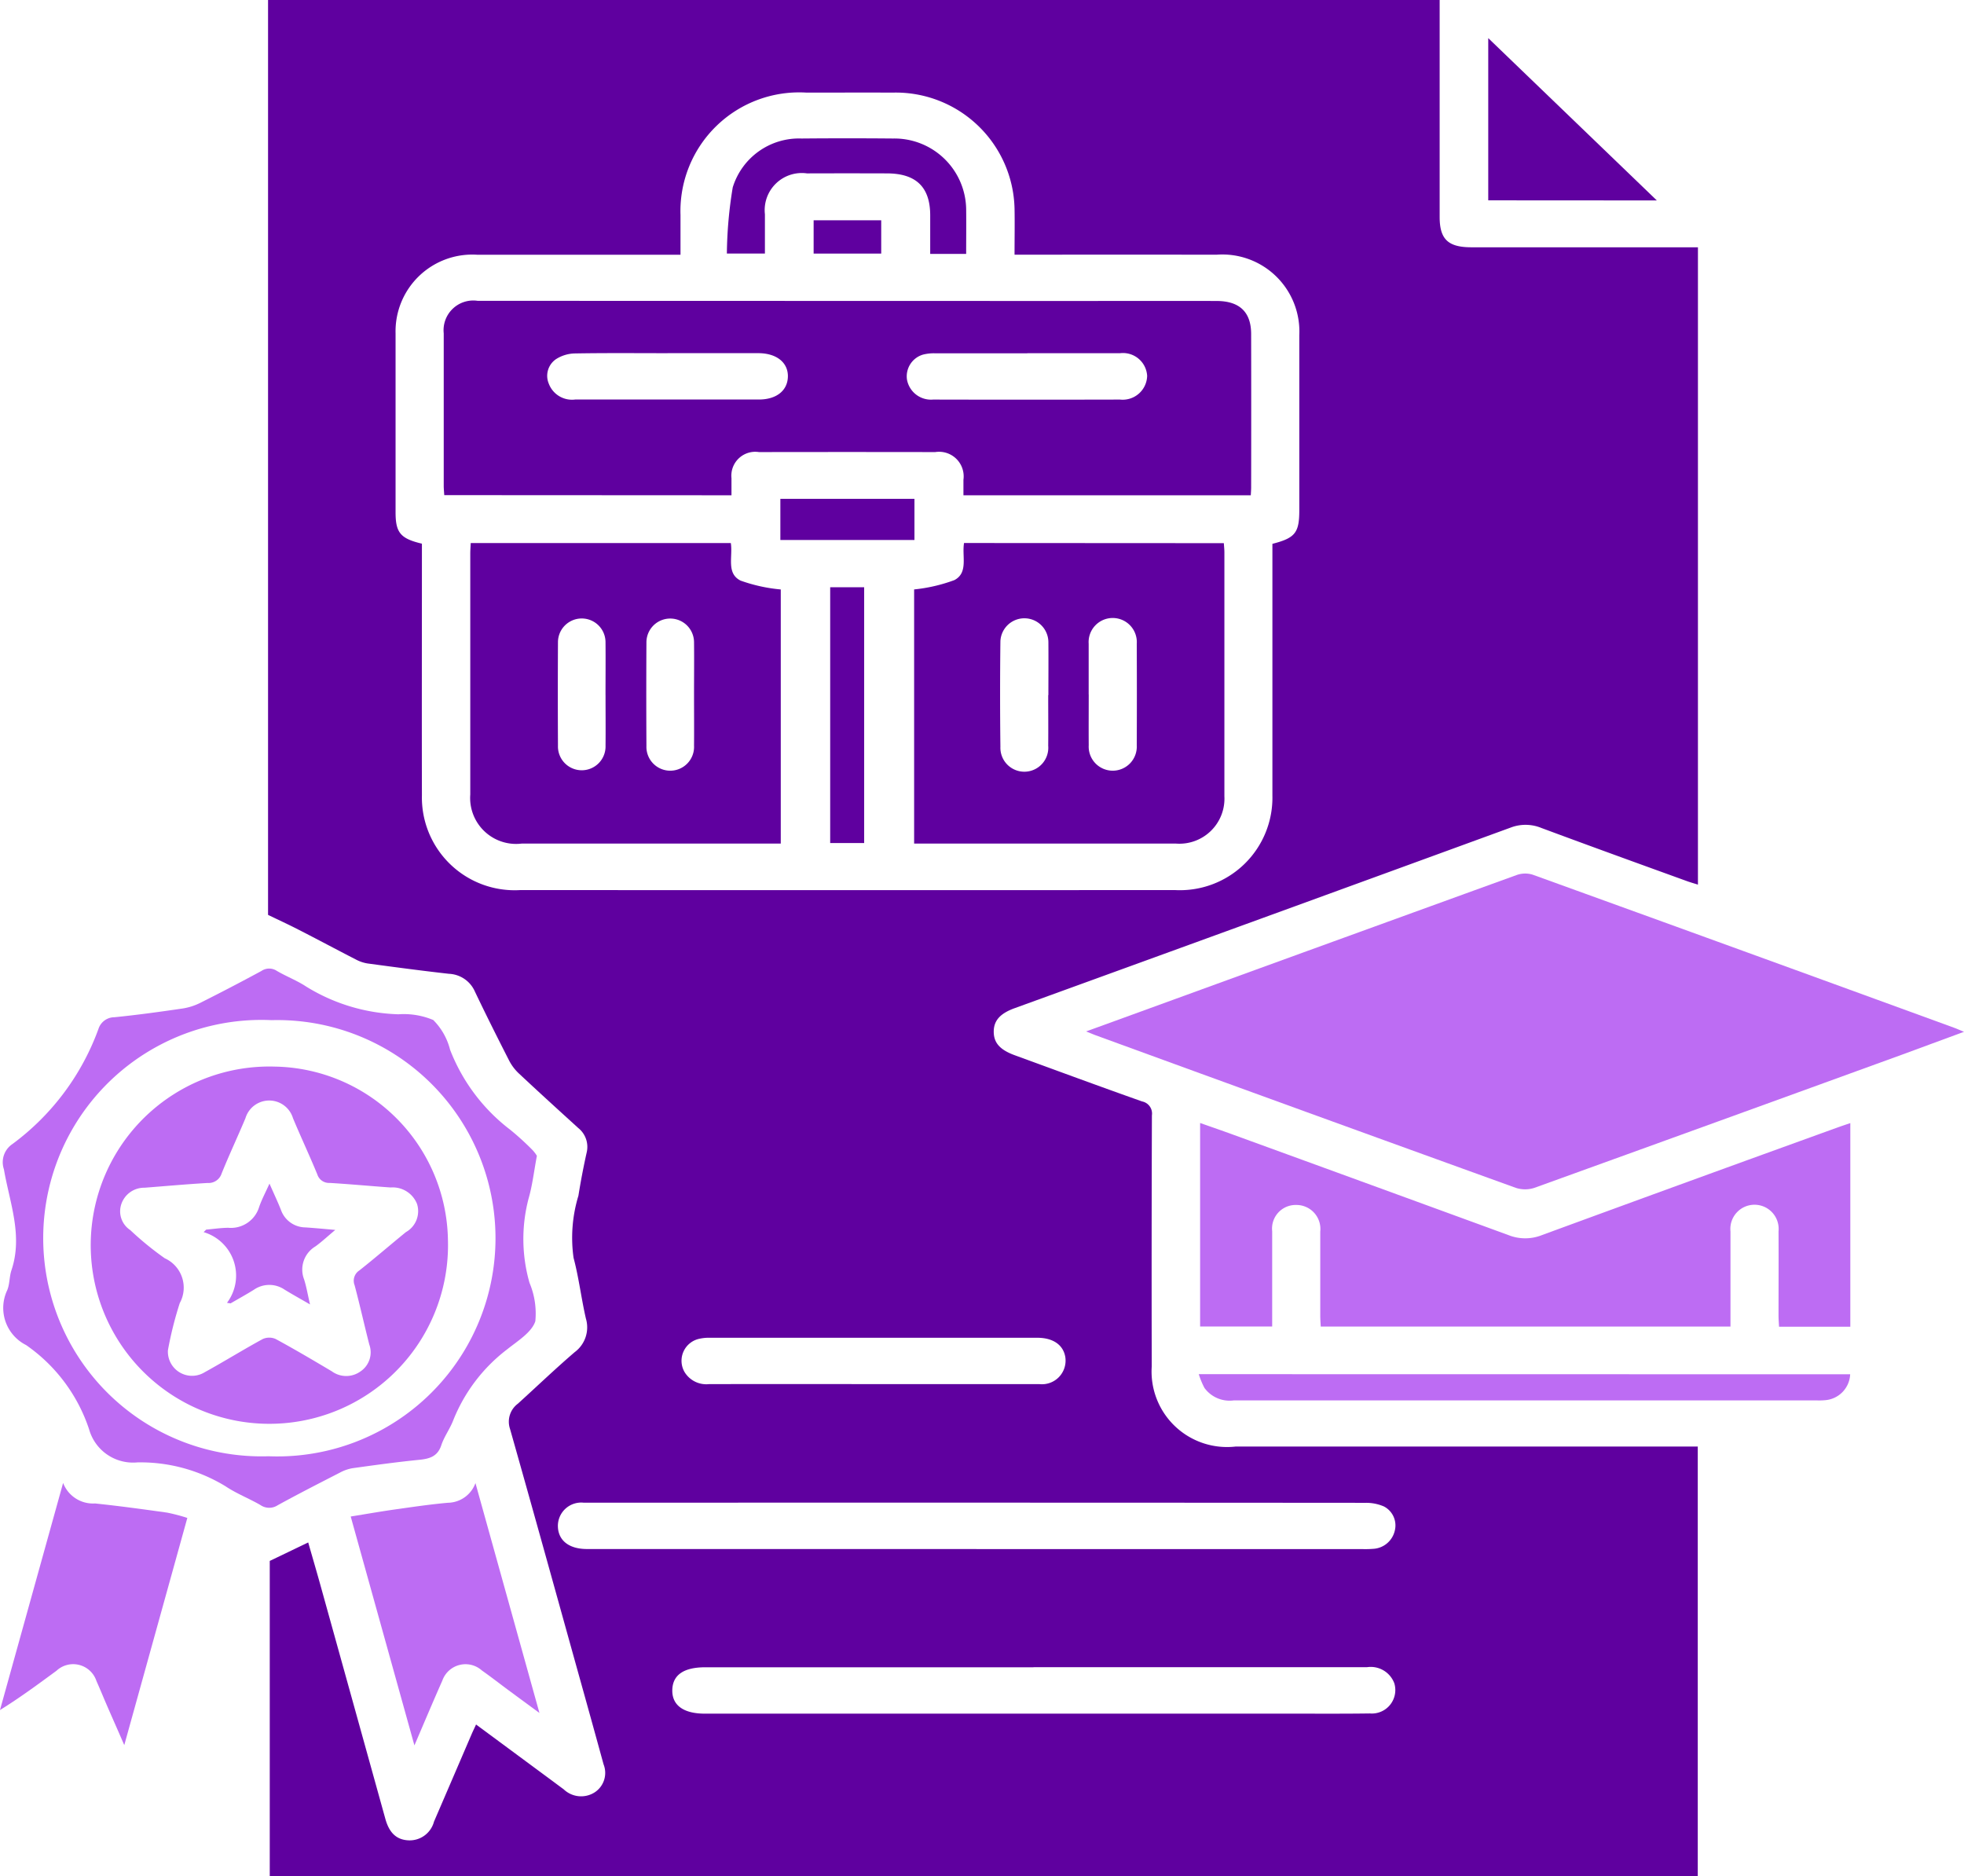 <svg id="Group_26" data-name="Group 26" xmlns="http://www.w3.org/2000/svg" xmlns:xlink="http://www.w3.org/1999/xlink" width="78.055" height="74.567" viewBox="0 0 78.055 74.567">
  <defs>
    <clipPath id="clip-path">
      <rect id="Rectangle_47" data-name="Rectangle 47" width="78.055" height="74.567" fill="none"/>
    </clipPath>
  </defs>
  <g id="Group_25" data-name="Group 25" clip-path="url(#clip-path)">
    <path id="Path_132" data-name="Path 132" d="M183.753,57.493V74.567H127V62.036l1.528-.734c.151.527.3,1.036.444,1.548q1.312,4.718,2.622,9.437c.156.561.446.83.916.854a1,1,0,0,0,1.017-.743q.747-1.733,1.492-3.468c.052-.121.11-.239.18-.393l3.018,2.231c.155.115.309.231.465.345a1,1,0,0,0,1.235.118.922.922,0,0,0,.349-1.112q-.487-1.776-.983-3.549c-.908-3.262-1.811-6.526-2.735-9.783a.892.892,0,0,1,.313-1c.753-.683,1.487-1.387,2.26-2.05a1.225,1.225,0,0,0,.444-1.331c-.185-.8-.279-1.623-.491-2.416a5.737,5.737,0,0,1,.193-2.469c.091-.572.2-1.141.326-1.707a.961.961,0,0,0-.332-.983c-.793-.722-1.586-1.442-2.368-2.175a1.9,1.9,0,0,1-.385-.516c-.462-.906-.918-1.815-1.355-2.732a1.181,1.181,0,0,0-1.031-.706c-1.083-.122-2.163-.266-3.242-.412a1.494,1.494,0,0,1-.466-.161c-.765-.392-1.523-.8-2.287-1.189-.379-.195-.767-.373-1.195-.58V0h46.563c0,.15,0,.3,0,.457q0,4.081,0,8.162c0,.891.334,1.209,1.265,1.209h9v25.33c-.15-.048-.291-.087-.427-.136-1.934-.7-3.87-1.4-5.8-2.118a1.654,1.654,0,0,0-1.214-.014q-9.855,3.6-19.717,7.179c-.584.212-.831.5-.829.939s.25.718.839.932c1.685.615,3.367,1.237,5.058,1.835a.49.49,0,0,1,.389.553q-.017,4.99-.007,9.981a3,3,0,0,0,3.327,3.182h18.384ZM133.047,21.607v.586c0,3.138-.007,6.276,0,9.414a3.687,3.687,0,0,0,3.915,3.767q13,.007,26.009,0a3.677,3.677,0,0,0,3.877-3.754q0-4.747,0-9.495v-.511c.908-.233,1.069-.44,1.069-1.342q0-3.474,0-6.949a3.062,3.062,0,0,0-3.293-3.2q-3.754-.006-7.509,0H156.6c0-.648.011-1.239,0-1.828a4.722,4.722,0,0,0-4.862-4.614c-1.133-.006-2.265,0-3.4,0a4.719,4.719,0,0,0-5.014,4.871c0,.508,0,1.016,0,1.572h-.488q-3.8,0-7.593,0A3.05,3.05,0,0,0,132,13.25q0,3.555,0,7.111c0,.807.192,1.044,1.046,1.246m22.041,39.958H170.4a4.083,4.083,0,0,0,.5-.013.933.933,0,0,0,.811-.715.849.849,0,0,0-.434-.967,1.782,1.782,0,0,0-.723-.143q-13.465-.01-26.93-.006c-1.384,0-2.768,0-4.153,0a.928.928,0,0,0-1.018.985c.035.537.459.857,1.154.857q7.739,0,15.479,0m2.266,4.7H144.307c-.861,0-1.3.309-1.309.912s.452.931,1.294.931l23.534,0c.965,0,1.93.006,2.895-.008a.933.933,0,0,0,.974-1.193,1,1,0,0,0-1.085-.646H157.354m-6.361-11.251q3.292,0,6.585,0a.939.939,0,0,0,1.039-1.076c-.081-.483-.487-.765-1.115-.765q-6.5,0-13,0a1.745,1.745,0,0,0-.415.037.894.894,0,0,0-.613,1.306,1.011,1.011,0,0,0,.977.5q3.271-.008,6.543,0" transform="translate(-116.279)" fill="#5f009f"/>
    <path id="Path_133" data-name="Path 133" d="M514.448,435.862l3.464-1.26q6.82-2.482,13.644-4.955a1.009,1.009,0,0,1,.629-.016q8.376,3.028,16.742,6.081c.116.042.229.093.407.167-.854.314-1.648.607-2.443.9q-7.312,2.658-14.628,5.3a1.193,1.193,0,0,1-.744,0q-8.356-3.018-16.7-6.065c-.1-.037-.2-.081-.37-.149" transform="translate(-471.279 -394.871)" fill="#bd6cf3"/>
    <path id="Path_134" data-name="Path 134" d="M594.2,552.293v8.093h-2.833c-.007-.15-.02-.293-.02-.436,0-1.118.006-2.236,0-3.353a.96.96,0,1,0-1.91,0c0,1.251,0,2.5,0,3.784H573.153c-.007-.14-.019-.283-.019-.425,0-1.118,0-2.235,0-3.353a.953.953,0,0,0-.953-1.055.939.939,0,0,0-.958,1.042c0,1.252,0,2.5,0,3.789h-2.864v-8.089c.467.165.9.313,1.322.468q5.468,1.99,10.933,3.988a1.8,1.8,0,0,0,1.33,0q5.873-2.156,11.759-4.281c.154-.056.31-.107.5-.172" transform="translate(-520.663 -507.659)" fill="#bd6cf3"/>
    <path id="Path_135" data-name="Path 135" d="M22.7,483.734c-.117.616-.177,1.171-.331,1.7a6.335,6.335,0,0,0,.038,3.344,3.141,3.141,0,0,1,.231,1.53c-.147.441-.7.779-1.115,1.111a6.627,6.627,0,0,0-2.148,2.825c-.13.339-.36.645-.473.988-.143.436-.449.538-.871.58-.889.088-1.774.211-2.659.334a1.643,1.643,0,0,0-.506.179c-.826.424-1.654.846-2.466,1.293a.613.613,0,0,1-.688-.009c-.454-.263-.957-.456-1.389-.747a6.5,6.5,0,0,0-3.5-.947,1.814,1.814,0,0,1-1.92-1.317A6.6,6.6,0,0,0,2.4,491.252a1.651,1.651,0,0,1-.748-2.185c.1-.246.081-.535.166-.789.463-1.378-.073-2.687-.3-4.013a.871.871,0,0,1,.336-1,9.879,9.879,0,0,0,3.422-4.577.668.668,0,0,1,.637-.465c.9-.09,1.8-.214,2.7-.346a2.37,2.37,0,0,0,.706-.224q1.227-.615,2.432-1.268a.548.548,0,0,1,.611-.006c.381.224.806.384,1.172.627a7.385,7.385,0,0,0,3.665,1.1,3.018,3.018,0,0,1,1.382.227,2.541,2.541,0,0,1,.668,1.178,7.326,7.326,0,0,0,2.4,3.19,10.993,10.993,0,0,1,.882.805,1.409,1.409,0,0,1,.171.227M12.036,495.671a8.671,8.671,0,1,0,.121-17.332,8.673,8.673,0,1,0-.121,17.332" transform="translate(-1.363 -437.795)" fill="#bd6cf3"/>
    <path id="Path_136" data-name="Path 136" d="M166.161,730.7c.678-.109,1.287-.217,1.9-.3.649-.093,1.3-.186,1.953-.245a1.186,1.186,0,0,0,1.1-.782l2.543,9.136c-.466-.343-.845-.62-1.223-.9-.355-.262-.7-.533-1.063-.788a.977.977,0,0,0-1.573.4c-.361.814-.706,1.635-1.11,2.576l-2.531-9.094" transform="translate(-152.218 -670.43)" fill="#bd6cf3"/>
    <path id="Path_137" data-name="Path 137" d="M2.509,729.322a1.272,1.272,0,0,0,1.269.814c.958.1,1.913.231,2.867.365a7.283,7.283,0,0,1,.8.21L4.939,739.74c-.26-.6-.476-1.085-.689-1.575-.14-.323-.272-.649-.416-.97a.974.974,0,0,0-1.592-.408c-.721.529-1.44,1.062-2.243,1.56l2.509-9.025" transform="translate(0 -670.384)" fill="#bd6cf3"/>
    <path id="Path_138" data-name="Path 138" d="M593.642,675.856a1.079,1.079,0,0,1-.976,1.028,2.6,2.6,0,0,1-.335.011q-11.6,0-23.191,0a1.238,1.238,0,0,1-1.163-.5,3.406,3.406,0,0,1-.224-.543Z" transform="translate(-520.111 -621.238)" fill="#bd6cf3"/>
    <path id="Path_139" data-name="Path 139" d="M704.858,25.147V18.7l6.7,6.451Z" transform="translate(-645.711 -17.185)" fill="#5f009f"/>
    <path id="Path_140" data-name="Path 140" d="M210.158,155.675c-.008-.133-.021-.251-.021-.369q0-3.03,0-6.06a1.181,1.181,0,0,1,1.349-1.293l23.408.006c1.986,0,3.971-.006,5.957,0,.913,0,1.374.439,1.375,1.312q.006,3.05,0,6.1c0,.093-.008.186-.014.311h-11.42c0-.2,0-.409,0-.618a.978.978,0,0,0-1.122-1.1q-3.5-.006-7.005,0a.95.95,0,0,0-1.092,1.04c0,.214,0,.429,0,.677Zm23.174-5.636c-1.217,0-2.434,0-3.65,0a1.739,1.739,0,0,0-.5.052.9.9,0,0,0-.636.979.969.969,0,0,0,1.041.807q3.713.009,7.427,0a.972.972,0,0,0,1.079-.943.962.962,0,0,0-1.072-.9c-1.231,0-2.462,0-3.692,0m-14.293,0c-1.231,0-2.462-.012-3.692.01a1.443,1.443,0,0,0-.734.22.8.8,0,0,0-.3.975.987.987,0,0,0,1.054.636q3.65,0,7.3,0c.7,0,1.141-.358,1.151-.913s-.448-.927-1.172-.929q-1.8,0-3.608,0" transform="translate(-192.502 -135.997)" fill="#5f009f"/>
    <path id="Path_141" data-name="Path 141" d="M233,267.077c.085.545-.188,1.2.385,1.491a6.421,6.421,0,0,0,1.6.353v10.1h-10.3a1.826,1.826,0,0,1-2.04-1.951q0-4.788,0-9.576c0-.132.011-.263.018-.417Zm-4.98,6.042c0-.7.007-1.4,0-2.1a.945.945,0,1,0-1.89,0q-.011,2.055,0,4.111a.946.946,0,1,0,1.891,0c.007-.672,0-1.343,0-2.015m3.517-.044c0-.685.008-1.37,0-2.055a.946.946,0,1,0-1.892.014q-.012,2.055,0,4.111a.947.947,0,1,0,1.892-.014c.006-.685,0-1.37,0-2.056" transform="translate(-203.955 -245.494)" fill="#5f009f"/>
    <path id="Path_142" data-name="Path 142" d="M445.257,267.124c.008.133.022.25.022.368q0,4.847,0,9.694a1.791,1.791,0,0,1-1.937,1.877q-5.012,0-10.024,0h-.37v-10.1a6.458,6.458,0,0,0,1.6-.371c.561-.293.294-.949.384-1.474Zm-6.973,6.039c0-.7.006-1.4,0-2.1a.954.954,0,0,0-1.907-.043q-.025,2.1,0,4.195a.952.952,0,1,0,1.9-.037c.006-.672,0-1.345,0-2.017m1.61-.02c0,.672-.005,1.344,0,2.016a.956.956,0,1,0,1.909,0q.009-2.016,0-4.032a.958.958,0,1,0-1.911,0c0,.672,0,1.344,0,2.016" transform="translate(-396.618 -245.537)" fill="#5f009f"/>
    <path id="Path_143" data-name="Path 143" d="M353.73,72.593H352.3c0-.517,0-1.024,0-1.53,0-1.123-.558-1.666-1.713-1.67q-1.593-.005-3.185,0a1.475,1.475,0,0,0-1.671,1.627c0,.509,0,1.018,0,1.559h-1.512a17.006,17.006,0,0,1,.233-2.629,2.755,2.755,0,0,1,2.731-1.943q1.823-.016,3.646,0a2.852,2.852,0,0,1,2.9,2.8c.007.577,0,1.155,0,1.782" transform="translate(-315.331 -62.502)" fill="#5f009f"/>
    <rect id="Rectangle_44" data-name="Rectangle 44" width="1.35" height="10.166" transform="translate(32.994 23.339)" fill="#5f009f"/>
    <rect id="Rectangle_45" data-name="Rectangle 45" width="5.329" height="1.636" transform="translate(31.014 19.825)" fill="#5f009f"/>
    <rect id="Rectangle_46" data-name="Rectangle 46" width="2.686" height="1.323" transform="translate(32.336 8.755)" fill="#5f009f"/>
    <path id="Path_144" data-name="Path 144" d="M57.237,531.411a7.1,7.1,0,1,1-6.888-6.874,7,7,0,0,1,6.888,6.874m-11.128,4.4a.96.96,0,0,0,1.466.87c.776-.427,1.527-.895,2.305-1.318a.632.632,0,0,1,.511,0c.754.409,1.492.845,2.229,1.283a.971.971,0,0,0,1.135.01.914.914,0,0,0,.356-1.076c-.2-.783-.375-1.573-.583-2.354a.487.487,0,0,1,.192-.59c.626-.495,1.229-1.017,1.847-1.521a.955.955,0,0,0,.442-1.12,1.041,1.041,0,0,0-1.05-.654c-.808-.056-1.615-.133-2.423-.181a.486.486,0,0,1-.49-.339c-.309-.749-.654-1.485-.967-2.233a.986.986,0,0,0-1.889,0c-.308.735-.649,1.458-.948,2.2a.543.543,0,0,1-.555.374c-.836.049-1.671.124-2.507.189a.958.958,0,0,0-.921.644.893.893,0,0,0,.352,1.039,12.441,12.441,0,0,0,1.373,1.121,1.28,1.28,0,0,1,.595,1.782,14.671,14.671,0,0,0-.47,1.871" transform="translate(-39.435 -482.147)" fill="#bd6cf3"/>
    <path id="Path_145" data-name="Path 145" d="M97.4,586.768a1.8,1.8,0,0,0-.935-2.8l.1-.1c.292-.026.585-.07.877-.073a1.173,1.173,0,0,0,1.232-.836c.1-.287.245-.558.408-.919.178.406.327.719.454,1.04a1.042,1.042,0,0,0,.98.7c.36.025.72.058,1.181.1-.311.26-.538.473-.789.655a1.074,1.074,0,0,0-.45,1.312c.093.293.143.6.235.994-.388-.225-.705-.4-1.013-.589a1.074,1.074,0,0,0-1.217.005c-.3.187-.617.362-.927.542l-.135-.019" transform="translate(-88.372 -534.999)" fill="#bd6cf3"/>
  </g>
</svg>
